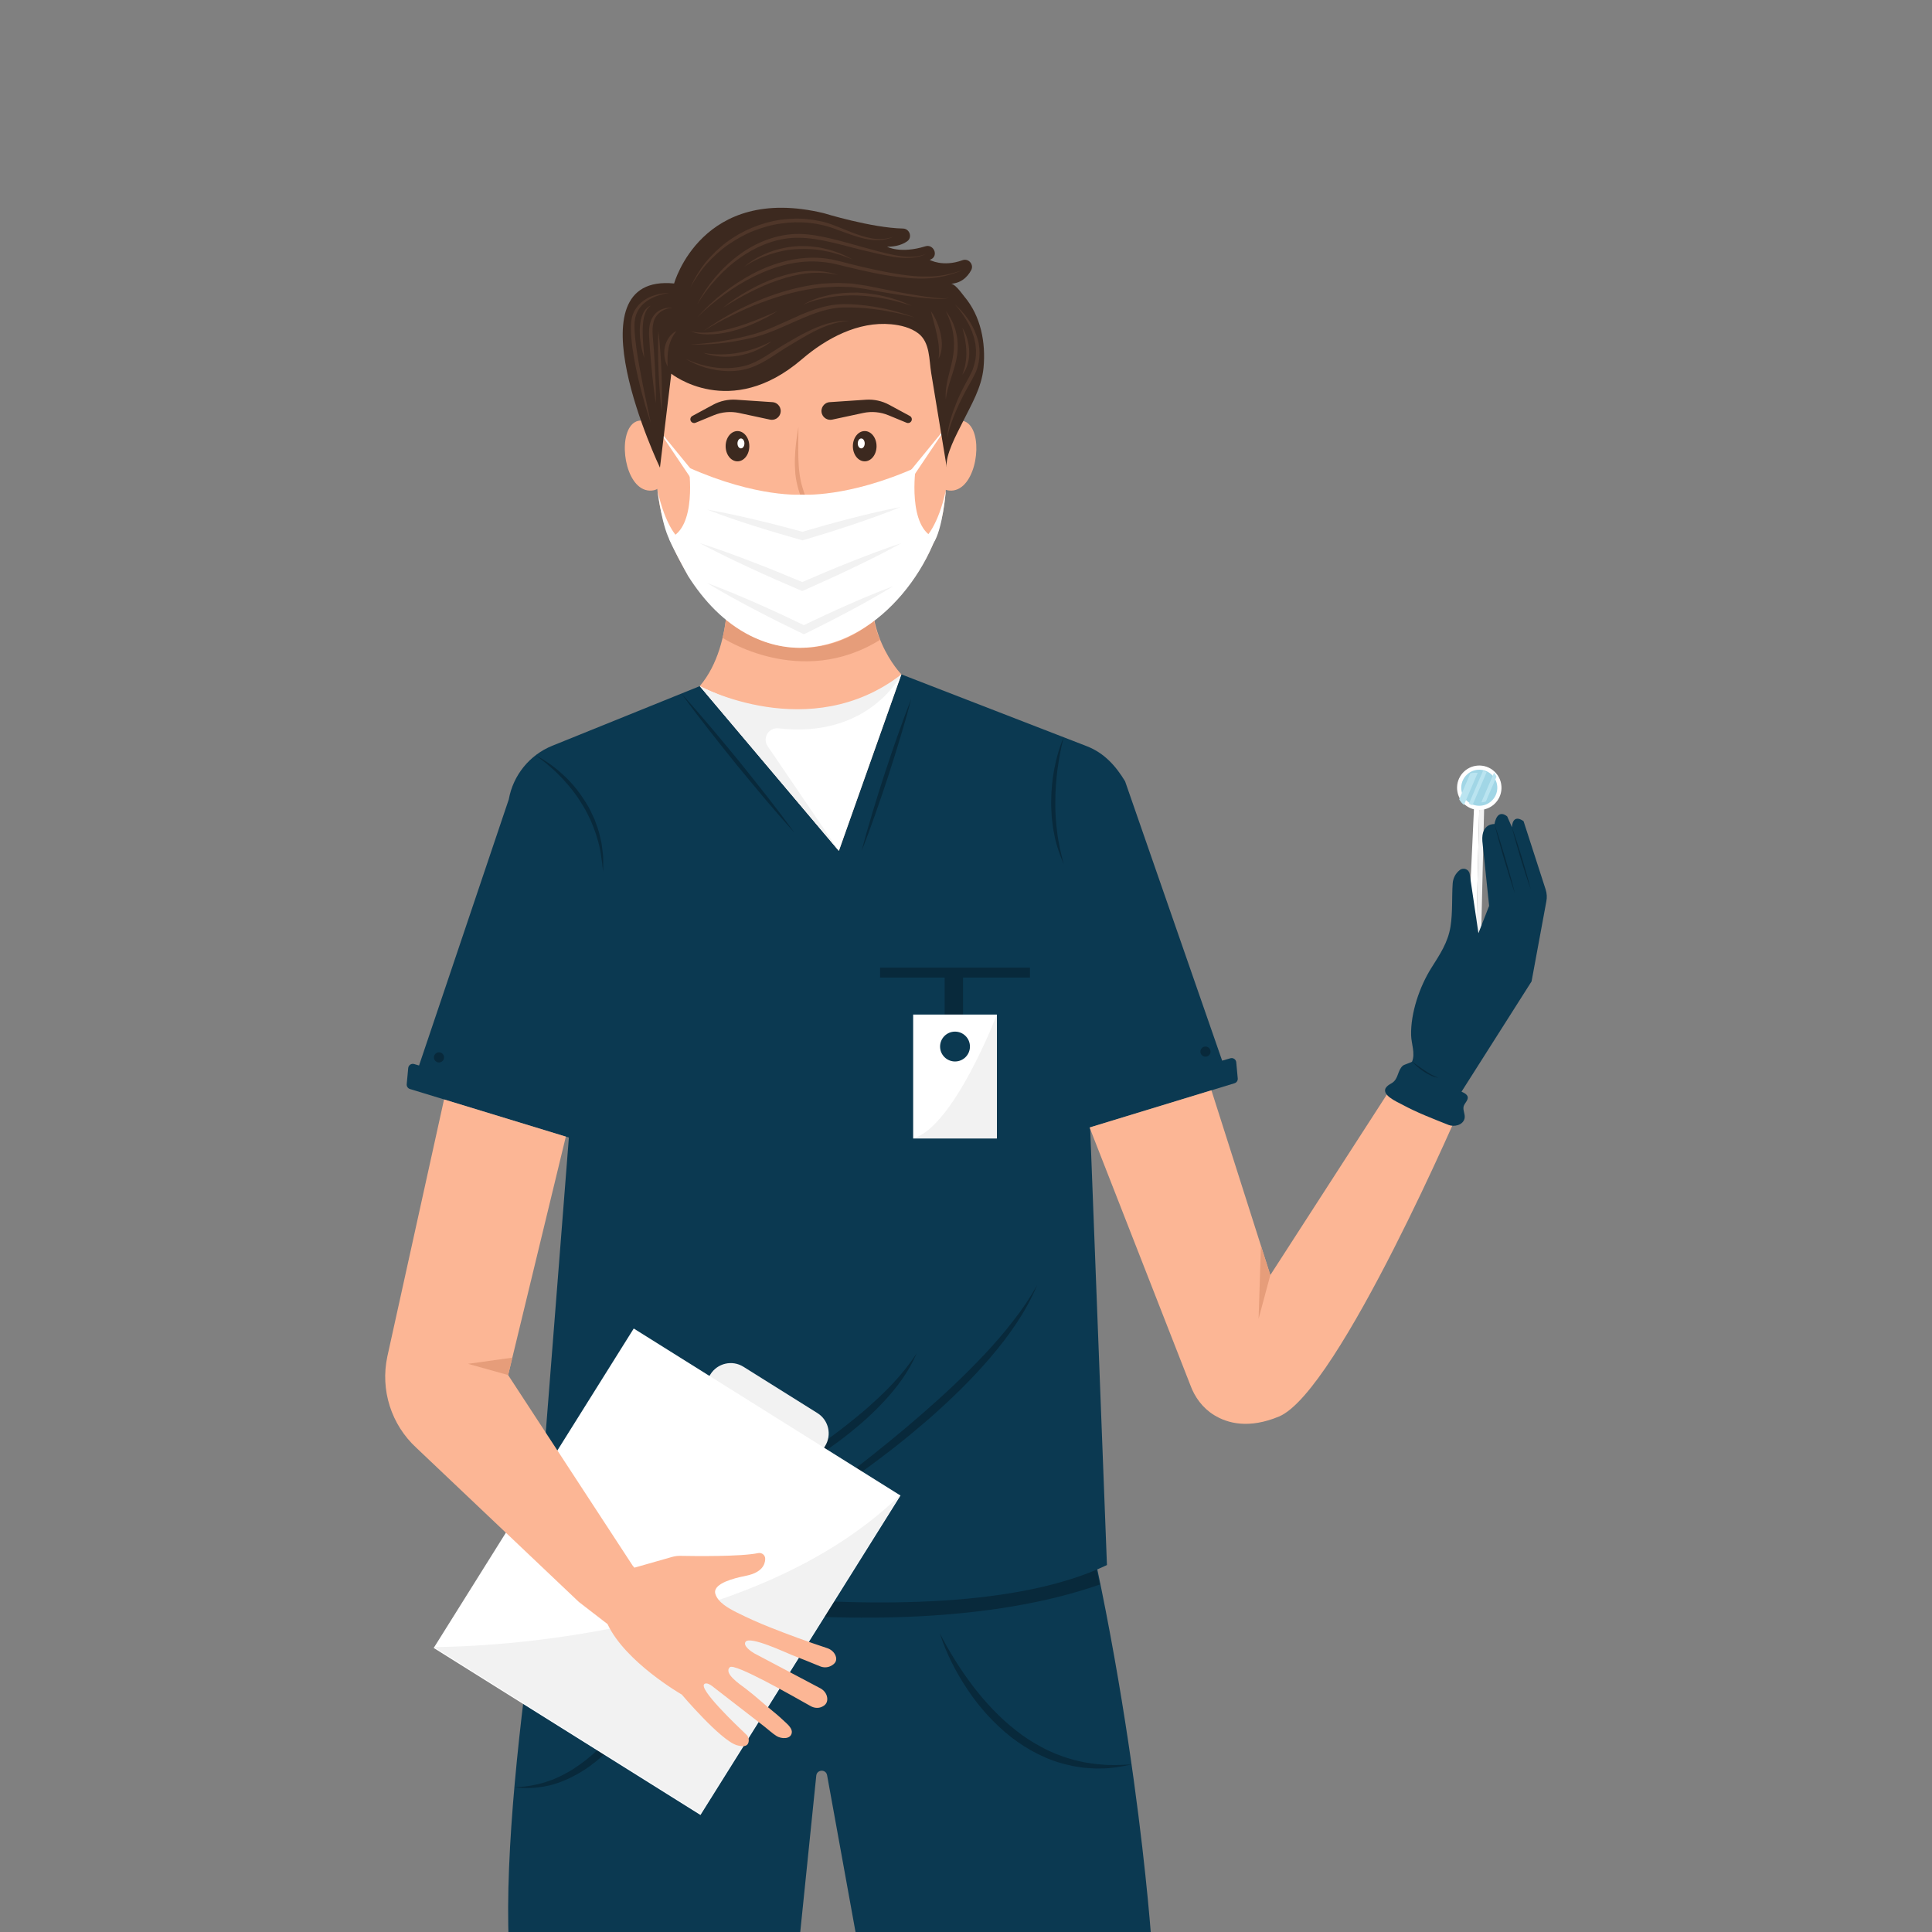 <svg version="1.1" xmlns="http://www.w3.org/2000/svg" xmlns:xlink="http://www.w3.org/1999/xlink" x="0px" y="0px"
	 viewBox="0 0 500 500" style="enable-background:new 0 0 500 500;" xml:space="preserve">

<rect x="0" y="0" width="500" height="500" fill="#808080" stroke="none"/>

<g id="OBJECTS">
	<g>
		<defs>
			<rect id="SVGID_1_" width="500" height="500"/>
		</defs>
		<clipPath id="SVGID_00000160900983649548392880000003888187503140285623_">
			<use xlink:href="#SVGID_1_"  style="overflow:visible;"/>
		</clipPath>
		<g style="clip-path:url(#SVGID_00000160900983649548392880000003888187503140285623_);">
			<g>
				<g>
					<g>
						<g>
							<path style="fill:#FCB695;" d="M187.969,147.045c0,0,2.621,19.29-6.867,30.524l36.001,42.643l16.179-45.683
								c0,0-11.421-11.685-6.194-28.349L187.969,147.045z"/>
							<path style="fill:#E69D7A;" d="M184.341,147.125c0,0,6.026,4.595,2.664,17.944c0,0,20.188,13.337,40.756,0.514
								c0,0-4.261-8.173-0.672-19.403L184.341,147.125z"/>
						</g>
						<g>
							<g>
								<g>
									<path style="fill:#FCB695;" d="M170.53,74.389c-0.134,10.008-0.268,20.016-0.401,30.025
										c-0.137,10.277-1.424,20.208,1.557,30.237c2.352,7.914,6.35,15.399,11.992,21.459c2.103,2.259,4.427,4.311,6.933,6.114
										c0.134,0.096,0.268,0.192,0.404,0.287c9.572,6.735,22.343,6.874,32.079,0.38c0.156-0.104,0.31-0.208,0.463-0.313
										c8.225-5.629,14.832-14.051,18.54-23.286c2.486-6.192,2.854-12.336,2.942-18.874c0.167-12.485,0.334-24.97,0.501-37.455
										c0.005-0.403,0.101-7.57,0.101-7.57L170.53,74.389z"/>
								</g>
							</g>
							<g>
								<path style="fill:#FCB695;" d="M172.056,112.291c0,0-5.91-6.364-9.009-1.807c-3.099,4.558-0.693,17.017,5.647,16.476
									C175.034,126.419,172.056,112.291,172.056,112.291z"/>
								<path style="fill:#FCB695;" d="M242.329,112.291c0,0,5.91-6.364,9.009-1.807c3.099,4.558,0.693,17.017-5.646,16.476
									C239.352,126.419,242.329,112.291,242.329,112.291z"/>
							</g>
							<g>
								<g>
									<g>
										<g>
											<g>
												<g>
													<g>
														<path style="fill:#3C291F;" d="M226.85,115.476c0,2.163-1.372,3.917-3.064,3.917c-1.692,0-3.064-1.754-3.064-3.917
															s1.372-3.917,3.064-3.917C225.479,111.559,226.85,113.312,226.85,115.476z"/>
														<path style="fill:#FFFFFF;" d="M223.787,114.759c0,0.708-0.403,1.282-0.9,1.282s-0.9-0.574-0.9-1.282
															c0-0.708,0.403-1.282,0.9-1.282S223.787,114.05,223.787,114.759z"/>
													</g>
												</g>
												<path style="fill:#3C291F;" d="M212.718,107.101L212.718,107.101c-0.487-1.425,0.511-2.924,2.013-3.025l9.368-0.628
													c2.09-0.14,4.177,0.315,6.019,1.312l5.351,2.896c0.519,0.281,0.671,0.955,0.322,1.431l0,0
													c-0.265,0.362-0.743,0.496-1.157,0.325l-4.699-1.941c-2.077-0.858-4.367-1.065-6.564-0.592l-8.005,1.72
													C214.231,108.842,213.094,108.199,212.718,107.101z"/>
											</g>
											<g>
												<g>
													<g>
														<path style="fill:#3C291F;" d="M187.794,115.476c0,2.163,1.372,3.917,3.064,3.917c1.692,0,3.064-1.754,3.064-3.917
															s-1.372-3.917-3.064-3.917C189.166,111.559,187.794,113.312,187.794,115.476z"/>
														<path style="fill:#FFFFFF;" d="M190.858,114.759c0,0.708,0.403,1.282,0.9,1.282c0.497,0,0.9-0.574,0.9-1.282
															c0-0.708-0.403-1.282-0.9-1.282C191.261,113.476,190.858,114.05,190.858,114.759z"/>
													</g>
												</g>
												<path style="fill:#3C291F;" d="M201.926,107.101L201.926,107.101c0.487-1.425-0.511-2.924-2.013-3.025l-9.368-0.628
													c-2.09-0.14-4.177,0.315-6.019,1.312l-5.351,2.896c-0.519,0.281-0.671,0.955-0.322,1.431l0,0
													c0.265,0.362,0.743,0.496,1.157,0.325l4.699-1.941c2.077-0.858,4.367-1.065,6.564-0.592l8.005,1.72
													C200.413,108.842,201.551,108.199,201.926,107.101z"/>
											</g>
										</g>
									</g>
									<g>
										<path style="fill:#E69D7A;" d="M206.63,110.474c0.001,2.69-0.087,5.373-0.014,8.028c0.085,2.662,0.315,5.285,1.106,7.785
											c0.735,2.528,1.854,4.91,3.043,7.33c0.569,1.23,1.031,2.734,0.515,4.149c-0.546,1.391-1.805,2.187-3.014,2.711
											c1.094-0.741,2.201-1.649,2.478-2.88c0.311-1.204-0.18-2.457-0.78-3.581c-1.335-2.304-2.559-4.779-3.34-7.403
											c-0.384-1.314-0.662-2.668-0.796-4.039c-0.11-1.359-0.162-2.72-0.103-4.073
											C205.804,115.791,206.191,113.126,206.63,110.474z"/>
									</g>
								</g>
							</g>
							<g>
								<g>
									<polygon style="fill:#FFFFFF;" points="169.736,110.32 180.393,123.34 179.322,124.56 									"/>
									<polygon style="fill:#FFFFFF;" points="245.366,109.914 234.708,122.934 235.779,124.154 									"/>
									<path style="fill:#FFFFFF;" d="M244.777,126.977c0,0-0.801,10.107-3.211,13.586l-1.948-1.561
										C239.617,139.003,242.76,136.104,244.777,126.977z"/>
									<path style="fill:#FFFFFF;" d="M170.175,126.977c0,0,1.205,10.107,3.615,13.586l1.545-1.561
										C175.335,139.003,172.192,136.104,170.175,126.977z"/>
								</g>
								<g>
									<path style="fill:#FFFFFF;" d="M236.976,121.027c-17.671,7.861-29.414,6.984-29.414,6.984s-11.617,0.877-29.288-6.984
										c0,0,2.253,15.655-5.12,18.266c-0.335,0.119,4.605,9.268,4.928,9.779c4.009,6.346,9.359,12.096,16.153,15.469
										c19.979,9.918,39.309-5.475,47.104-23.386c0.267-0.613,0.534-1.231,0.758-1.861
										C234.722,136.682,236.976,121.027,236.976,121.027z"/>
									<g>
										<g>
											<path style="fill:#F2F2F2;" d="M183.07,131.907c4.219,0.718,8.383,1.635,12.529,2.619
												c4.148,0.973,8.265,2.063,12.374,3.18l-0.588,0.005l6.348-1.831c2.129-0.565,4.246-1.174,6.385-1.704
												c2.132-0.555,4.276-1.071,6.423-1.576c2.154-0.48,4.306-0.971,6.486-1.363c-2.043,0.857-4.115,1.617-6.184,2.386
												c-2.076,0.744-4.156,1.478-6.247,2.172c-2.084,0.719-4.191,1.36-6.285,2.044l-6.322,1.917l-0.292,0.089l-0.296-0.084
												c-4.097-1.159-8.187-2.345-12.244-3.648C191.098,134.824,187.057,133.465,183.07,131.907z"/>
										</g>
										<g>
											<path style="fill:#F2F2F2;" d="M181.103,140.564c2.303,0.715,4.568,1.522,6.835,2.321
												c2.258,0.822,4.512,1.653,6.749,2.522c2.249,0.843,4.464,1.765,6.698,2.644l6.649,2.761l-0.845,0.005
												c4.286-1.852,8.583-3.681,12.929-5.396c4.341-1.727,8.711-3.388,13.165-4.857c-4.101,2.275-8.286,4.358-12.501,6.375
												c-4.209,2.029-8.468,3.944-12.737,5.836l-0.423,0.188l-0.423-0.183l-6.608-2.855c-2.185-0.993-4.389-1.943-6.559-2.972
												c-2.181-1.003-4.346-2.044-6.507-3.094C185.373,142.786,183.219,141.721,181.103,140.564z"/>
										</g>
										<g>
											<path style="fill:#F2F2F2;" d="M183.07,150.917c2.189,0.782,4.332,1.659,6.479,2.527c2.137,0.889,4.267,1.793,6.381,2.73
												c2.122,0.921,4.214,1.902,6.32,2.855l6.261,2.978l-0.928,0.002c1.934-0.915,3.853-1.862,5.8-2.751
												c1.945-0.893,3.885-1.797,5.849-2.649c3.917-1.73,7.863-3.401,11.898-4.889c-3.659,2.26-7.406,4.338-11.183,6.356
												c-1.882,1.021-3.79,1.992-5.691,2.973c-1.9,0.986-3.828,1.913-5.741,2.872l-0.46,0.231l-0.468-0.229l-6.228-3.046
												c-2.057-1.055-4.127-2.082-6.169-3.169c-2.049-1.071-4.083-2.175-6.109-3.294
												C187.065,153.274,185.045,152.143,183.07,150.917z"/>
										</g>
									</g>
								</g>
							</g>
						</g>
						<g>
							<g>
								<path style="fill:#0B3951;" d="M147.307,365.035c0,0-17.739,90.247-15.628,137.965h75.118l4.454-43.465
									c0.167-1.631,2.51-1.722,2.802-0.108L221.952,503h76.082c0,0-4.383-66.982-23.698-136.846L147.307,365.035z"/>
								<path style="fill:#08293B;" d="M147.307,365.035l-7.456,44.104c0,0,87.933,20.767,144.796,0.931l-10.31-43.916
									L147.307,365.035z"/>
							</g>
							<path style="fill:#0B3951;" d="M281.998,288.386c-0.012,1.175-0.015,1.825-0.015,1.825l35.988-10.878l-26.803-77.144
								c-0.001,0.001-0.002,0.003-0.003,0.004c-2.378-3.936-5.374-7.323-9.9-9.076l-47.982-18.588l-16.179,45.683l-36.001-42.643
								l-38.156,15.425c-5.891,2.381-10.147,7.62-11.271,13.874L108.198,276.5l39.432,12.749l-9.081,115.784
								c0,0,102.334,21.784,147.928,0"/>
							<g>
								<g>
									<path style="fill:#08293B;" d="M176.231,418.651c-1.322,5.341-3.322,10.507-5.716,15.481
										c-2.388,4.981-5.303,9.732-8.753,14.104c-3.515,4.296-7.593,8.291-12.54,11.003c-2.454,1.352-5.076,2.453-7.826,2.999
										c-2.742,0.551-5.549,0.673-8.275,0.316c2.751-0.118,5.442-0.526,8.009-1.333l1.903-0.653l1.835-0.819
										c0.615-0.26,1.185-0.622,1.78-0.923c0.598-0.297,1.162-0.657,1.721-1.024c2.243-1.446,4.374-3.081,6.288-4.962
										c1.941-1.848,3.763-3.83,5.435-5.943c3.372-4.206,6.295-8.788,8.945-13.533C171.673,428.607,174.072,423.7,176.231,418.651
										z"/>
								</g>
								<g>
									<path style="fill:#08293B;" d="M243.223,422.677c2.461,4.851,5.35,9.429,8.589,13.706
										c3.253,4.262,6.935,8.181,11.118,11.449c2.065,1.669,4.316,3.085,6.647,4.328c1.154,0.653,2.371,1.167,3.581,1.707
										c1.244,0.443,2.47,0.958,3.753,1.298c1.261,0.425,2.573,0.641,3.871,0.948l1.977,0.3c0.66,0.118,1.325,0.172,1.994,0.212
										c2.673,0.303,5.37,0.137,8.093,0.007c-2.648,0.599-5.373,1.056-8.131,1.044c-0.69,0.026-1.379,0.023-2.067-0.038
										l-2.07-0.136c-1.367-0.199-2.749-0.369-4.093-0.721c-5.441-1.201-10.49-3.881-14.873-7.263
										c-4.349-3.452-8.1-7.595-11.153-12.165C247.403,432.794,244.869,427.878,243.223,422.677z"/>
								</g>
							</g>
							<g>
								<path style="fill:#FFFFFF;" d="M181.103,177.568l36.001,42.643l16.179-45.683
									C233.283,174.529,214.223,193.906,181.103,177.568z"/>
								<path style="fill:#F2F2F2;" d="M198.661,193.103l18.443,27.109l-36.001-42.643c0,0,28.495,15.307,52.18-3.04
									c0,0-8.294,16.679-31.808,13.962C198.943,188.199,197.227,190.996,198.661,193.103z"/>
							</g>
							<g>
								<g>
									<g>
										<g>
											<path style="fill:#08293B;" d="M235.816,180.904c-0.42,1.675-0.905,3.329-1.355,4.994l-1.461,4.96
												c-0.976,3.306-2.031,6.586-3.087,9.866c-1.08,3.272-2.163,6.543-3.324,9.789l-1.745,4.867
												c-0.619,1.61-1.203,3.232-1.853,4.832c0.419-1.676,0.904-3.329,1.354-4.995l1.461-4.96
												c0.977-3.306,2.032-6.586,3.089-9.865c1.081-3.271,2.163-6.543,3.325-9.788l1.745-4.867
												C234.583,184.126,235.167,182.505,235.816,180.904z"/>
										</g>
										<g>
											<path style="fill:#08293B;" d="M176.347,179.491c1.311,1.422,2.569,2.887,3.854,4.329l3.768,4.4
												c2.503,2.94,4.931,5.941,7.4,8.909c2.402,3.023,4.84,6.016,7.208,9.066l3.536,4.588c1.148,1.554,2.325,3.085,3.448,4.66
												c-1.311-1.421-2.569-2.887-3.855-4.328l-3.768-4.4c-2.501-2.942-4.932-5.941-7.399-8.91
												c-2.4-3.024-4.841-6.015-7.207-9.067l-3.536-4.588C178.647,182.596,177.47,181.065,176.347,179.491z"/>
										</g>
									</g>
									<g>
										<g>
											<path style="fill:#08293B;" d="M138.593,195.496c2.737,1.348,5.214,3.206,7.45,5.305
												c2.247,2.096,4.167,4.544,5.752,7.186c0.833,1.3,1.437,2.728,2.094,4.119c0.497,1.46,1.117,2.879,1.39,4.402
												c0.153,0.754,0.393,1.488,0.474,2.253l0.283,2.282c0.114,0.758,0.077,1.528,0.08,2.291
												c0.003,0.764-0.007,1.525-0.027,2.284c-0.332-3.027-0.658-6.035-1.606-8.894c-0.38-1.453-0.989-2.826-1.527-4.219
												c-0.667-1.337-1.257-2.717-2.081-3.969c-1.515-2.576-3.351-4.966-5.412-7.154l-1.592-1.6
												c-0.563-0.499-1.107-1.023-1.687-1.505C141.056,197.269,139.847,196.359,138.593,195.496z"/>
										</g>
										<g>
											<path style="fill:#08293B;" d="M275.287,190.801c-0.715,2.701-1.208,5.435-1.587,8.177
												c-0.37,2.743-0.568,5.504-0.584,8.262c-0.054,2.759,0.126,5.519,0.496,8.255c0.315,2.751,0.984,5.44,1.675,8.151
												c-1.082-2.567-2.039-5.238-2.5-8.017c-0.151-0.688-0.278-1.381-0.345-2.082l-0.253-2.097
												c-0.074-1.405-0.18-2.812-0.143-4.22c0.038-2.814,0.288-5.628,0.833-8.386
												C273.403,196.086,274.179,193.37,275.287,190.801z"/>
										</g>
									</g>
								</g>
								<g>
									<g>
										<path style="fill:#08293B;" d="M203.47,393.488c3.032-2.214,6.074-4.398,9.047-6.678c3-2.24,5.97-4.517,8.924-6.809
											c5.895-4.601,11.711-9.294,17.327-14.21c5.631-4.895,11.075-10.003,16.17-15.438c2.552-2.714,4.979-5.542,7.259-8.489
											c2.314-2.924,4.395-6.029,6.231-9.305c-2.907,6.945-7.346,13.197-12.245,18.908c-2.449,2.869-5.049,5.605-7.721,8.262
											c-2.693,2.635-5.46,5.193-8.289,7.676c-2.856,2.452-5.748,4.859-8.702,7.186c-2.975,2.301-5.965,4.579-9.037,6.745
											C216.321,385.703,210.009,389.796,203.47,393.488z"/>
									</g>
									<g>
										<path style="fill:#08293B;" d="M190.378,388.093c4.36-2.652,8.664-5.34,12.913-8.102c4.233-2.782,8.426-5.614,12.46-8.648
											c2.04-1.487,4.018-3.052,5.96-4.655c1.967-1.577,3.835-3.266,5.679-4.978c3.673-3.445,7.048-7.2,9.844-11.475
											c-2.01,4.708-5.139,8.926-8.659,12.654c-3.508,3.769-7.45,7.092-11.545,10.171c-4.123,3.047-8.422,5.839-12.873,8.353
											C199.708,383.928,195.136,386.233,190.378,388.093z"/>
									</g>
								</g>
							</g>
							<g>
								<rect x="227.765" y="250.424" style="fill:#08293B;" width="38.784" height="2.576"/>
								<rect x="244.481" y="253" style="fill:#08293B;" width="4.75" height="9.568"/>
								<g>
									<rect x="236.324" y="262.568" style="fill:#FFFFFF;" width="21.667" height="32.054"/>
									<path style="fill:#F2F2F2;" d="M257.99,262.568c0,0-11.074,29.05-21.667,32.054h21.667V262.568z"/>
									<path style="fill:#0B3951;" d="M251.021,270.846c0,2.134-1.73,3.864-3.864,3.864c-2.134,0-3.864-1.73-3.864-3.864
										c0-2.134,1.73-3.864,3.864-3.864C249.291,266.982,251.021,268.712,251.021,270.846z"/>
								</g>
							</g>
						</g>
						<g>
							<path style="fill:#3C291F;" d="M245.029,121.027c-0.767-4.658-1.534-9.316-2.302-13.974
								c-0.579-3.517-1.159-7.035-1.738-10.552c-0.563-3.419-0.277-7.881-3.332-10.222c-1.961-1.503-4.62-2.135-7.03-2.359
								c-8.548-0.796-16.805,3.653-23.092,9.051c-18.586,15.958-33.804,3.745-33.804,3.745l-2.934,24.312
								c0,0-23.961-50.343,3.666-47.666c0,0,7.113-25.815,38.769-18.183c0,0,12.328,3.802,20.453,3.966
								c1.751,0.035,2.514,2.319,1.074,3.315c-1.142,0.789-2.792,1.397-5.168,1.397c0,0,3.425,1.889,9.893-0.113
								c2.108-0.652,3.469,2.358,1.498,3.35c-0.124,0.063-0.25,0.116-0.377,0.158c0,0,3.389,1.951,8.496,0.089
								c1.563-0.57,3.037,1.141,2.235,2.598c-1.002,1.822-2.73,3.513-5.695,3.513c1.298-0.48,3.226,2.462,3.913,3.276
								c4.303,5.098,5.597,11.948,4.984,18.455c-0.486,5.164-3.201,9.607-5.449,14.164
								C247.725,112.111,244.509,117.87,245.029,121.027z"/>
							<g>
								<g>
									<path style="fill:#4F3629;" d="M178.665,74.389c1.024-2.289,2.336-4.455,3.893-6.446c1.621-1.934,3.429-3.725,5.459-5.25
										c4.068-3.033,8.893-5.043,13.927-5.822c2.521-0.308,5.088-0.441,7.614-0.086c0.637,0.037,1.258,0.182,1.884,0.296
										c0.623,0.132,1.254,0.206,1.869,0.396c1.24,0.324,2.426,0.772,3.591,1.244c2.334,0.93,4.616,1.952,7.016,2.581
										c1.194,0.311,2.417,0.576,3.658,0.573c1.236,0.007,2.477-0.189,3.656-0.627c-2.281,1.116-4.976,1.075-7.429,0.531
										c-2.479-0.547-4.824-1.503-7.174-2.339c-4.618-1.84-9.668-2.31-14.54-1.583c-2.448,0.312-4.826,1.03-7.126,1.914
										c-2.304,0.904-4.438,2.171-6.496,3.54c-2.036,1.413-3.864,3.106-5.536,4.944C181.271,70.115,179.891,72.201,178.665,74.389
										z"/>
								</g>
								<g>
									<path style="fill:#4F3629;" d="M180.393,78.833c2.538-4.971,6.215-9.399,10.736-12.772
										c4.498-3.358,10.05-5.581,15.782-5.524c2.866,0.063,5.631,0.616,8.359,1.26c2.725,0.659,5.413,1.414,8.088,2.18
										c2.683,0.717,5.371,1.518,8.084,2.038c2.691,0.517,5.572,0.789,8.175-0.304c-1.236,0.659-2.65,0.945-4.05,1.019
										c-1.406,0.077-2.816-0.035-4.206-0.232c-2.784-0.433-5.473-1.147-8.199-1.778c-2.718-0.651-5.393-1.432-8.099-2.038
										c-2.699-0.61-5.445-1.115-8.161-1.147c-5.491-0.136-10.839,1.999-15.326,5.146c-2.262,1.575-4.332,3.434-6.194,5.484
										C183.495,74.199,181.845,76.451,180.393,78.833z"/>
								</g>
								<g>
									<path style="fill:#4F3629;" d="M180.393,82.172c4.098-4.59,9.026-8.47,14.506-11.37c5.469-2.863,11.736-4.586,18.008-3.999
										c0.781,0.057,1.551,0.215,2.326,0.328c0.758,0.177,1.541,0.333,2.277,0.53c1.487,0.38,2.971,0.774,4.464,1.124
										c2.979,0.734,5.98,1.365,8.991,1.911c3.012,0.523,6.058,0.935,9.109,0.868c3.059,0.025,6.081-0.644,8.99-1.637
										c-2.826,1.204-5.871,1.986-8.973,2.127c-3.101,0.168-6.195-0.163-9.249-0.598c-3.06-0.431-6.076-1.094-9.078-1.785
										c-1.504-0.337-2.996-0.717-4.492-1.084c-0.751-0.192-1.479-0.327-2.219-0.494c-0.747-0.101-1.489-0.244-2.242-0.296
										c-6.037-0.646-12.119,1.02-17.567,3.688c-2.74,1.339-5.352,2.95-7.824,4.756C184.933,78.028,182.575,80.006,180.393,82.172
										z"/>
								</g>
								<g>
									<path style="fill:#4F3629;" d="M182.065,85.667c4.487-3.247,9.405-5.9,14.541-8.02c5.139-2.111,10.558-3.623,16.118-4.237
										c1.397-0.064,2.793-0.17,4.19-0.182l2.098,0.09c0.698,0.045,1.401,0.019,2.091,0.156c1.377,0.224,2.79,0.37,4.135,0.661
										l4.06,0.828c2.706,0.556,5.423,1.056,8.149,1.487c1.361,0.233,2.728,0.422,4.098,0.58c0.686,0.07,1.373,0.129,2.062,0.159
										c0.344,0.008,0.689,0.024,1.033,0.006c0.337-0.026,0.705-0.014,1-0.196c-0.285,0.205-0.657,0.22-0.994,0.271
										c-0.346,0.044-0.692,0.053-1.04,0.07c-0.694,0.011-1.388-0.013-2.081-0.046c-1.384-0.084-2.768-0.199-4.144-0.359
										c-2.752-0.335-5.492-0.751-8.222-1.216c-1.368-0.218-2.729-0.474-4.088-0.737c-1.362-0.279-2.709-0.397-4.063-0.604
										c-0.673-0.127-1.361-0.093-2.043-0.129l-2.048-0.066c-1.365,0.026-2.73,0.15-4.095,0.221
										c-5.458,0.519-10.791,2.018-15.934,3.955c-2.582,0.953-5.1,2.083-7.57,3.308C186.832,82.865,184.416,84.209,182.065,85.667
										z"/>
								</g>
								<g>
									<path style="fill:#4F3629;" d="M247.157,78.833c2.383,2.075,4.35,4.72,5.465,7.759c1.22,3.006,1.167,6.527-0.018,9.578
										c-0.366,0.725-0.718,1.483-1.102,2.175c-0.384,0.684-0.79,1.356-1.156,2.05c-0.773,1.366-1.454,2.778-2.147,4.187
										c-0.666,1.42-1.278,2.867-1.8,4.347c-0.546,1.473-1.008,2.981-1.269,4.541c0.149-3.183,1.201-6.249,2.365-9.197
										c0.598-1.475,1.286-2.912,2.016-4.324c0.352-0.714,0.765-1.394,1.145-2.092c0.375-0.693,0.675-1.375,1.021-2.061
										c0.498-1.429,0.924-2.91,0.892-4.439c0.075-0.761-0.076-1.518-0.128-2.28c-0.178-0.744-0.279-1.509-0.543-2.237
										c-0.444-1.477-1.118-2.895-1.941-4.222C249.161,81.273,248.219,80.006,247.157,78.833z"/>
								</g>
								<g>
									<path style="fill:#4F3629;" d="M244.777,80.5c1.212,1.571,2.13,3.408,2.617,5.375c0.506,1.963,0.58,4.035,0.303,6.044
										c-0.594,4.05-2.492,7.549-2.92,11.504c-0.179-1.987,0.168-4.006,0.643-5.926c0.46-1.931,1.03-3.812,1.288-5.717
										c0.28-1.901,0.254-3.84-0.074-5.741C246.295,84.139,245.66,82.277,244.777,80.5z"/>
								</g>
								<g>
									<path style="fill:#4F3629;" d="M240.898,80.5c0.644,0.874,1.138,1.839,1.561,2.832c0.425,0.993,0.754,2.029,0.985,3.093
										c0.207,1.067,0.368,2.156,0.294,3.26c-0.06,1.093-0.29,2.208-0.84,3.149c0.152-1.076,0.141-2.105,0.059-3.135
										c-0.083-1.028-0.277-2.049-0.491-3.065C242.043,84.593,241.43,82.591,240.898,80.5z"/>
								</g>
								<g>
									<path style="fill:#4F3629;" d="M178.665,89.167c4.994-0.295,9.949-1.013,14.764-2.26c4.859-1.111,9.258-3.452,13.871-5.467
										c2.32-0.967,4.708-1.854,7.217-2.331c1.246-0.27,2.529-0.366,3.806-0.404c1.264-0.011,2.523,0.053,3.779,0.16
										c5.022,0.427,9.959,1.567,14.652,3.306c-2.414-0.66-4.839-1.261-7.299-1.669c-2.45-0.449-4.926-0.744-7.405-0.869
										c-1.239-0.054-2.481-0.078-3.717-0.063c-1.218,0.053-2.44,0.156-3.637,0.431c-2.407,0.486-4.725,1.38-7.006,2.358
										c-4.564,1.902-9.097,4.321-14.081,5.291c-2.455,0.55-4.939,0.952-7.435,1.222
										C183.676,89.106,181.168,89.233,178.665,89.167z"/>
								</g>
								<g>
									<path style="fill:#4F3629;" d="M177.398,92.833c1.73,0.811,3.521,1.46,5.371,1.859c1.84,0.42,3.724,0.633,5.597,0.581
										c1.866-0.074,3.738-0.312,5.479-0.935c1.752-0.612,3.378-1.563,4.97-2.581c1.603-0.997,3.204-2.077,4.875-3.019
										c1.651-0.95,3.289-1.946,5.017-2.791c1.715-0.863,3.496-1.622,5.342-2.177c1.853-0.521,3.783-0.817,5.693-0.723
										c-3.834,0.228-7.384,1.742-10.676,3.581c-1.645,0.939-3.282,1.901-4.913,2.895c-1.639,0.958-3.184,2.041-4.805,3.081
										c-1.632,1.008-3.339,1.975-5.206,2.595c-1.87,0.62-3.83,0.887-5.773,0.842C184.482,95.963,180.654,94.838,177.398,92.833z"
										/>
								</g>
								<g>
									<path style="fill:#4F3629;" d="M173.137,75.833c-1.638,0.229-3.25,0.674-4.679,1.446c-1.429,0.75-2.682,1.839-3.412,3.234
										c-0.751,1.399-0.915,2.987-0.828,4.61c0.05,1.624,0.232,3.26,0.468,4.887c0.448,3.26,1.083,6.504,1.713,9.749
										c0.323,1.622,0.656,3.243,1.012,4.859l1.022,4.866c-1.08-3.14-1.973-6.337-2.785-9.557c-0.81-3.221-1.476-6.48-1.953-9.781
										c-0.22-1.653-0.403-3.316-0.422-5.005c-0.037-1.661,0.159-3.51,1.104-5.004c0.902-1.51,2.33-2.608,3.868-3.298
										C169.809,76.188,171.477,75.839,173.137,75.833z"/>
								</g>
								<g>
									<path style="fill:#4F3629;" d="M174.065,79.679c-2.357,0.076-4.502,1.603-4.952,3.805c-0.29,1.069-0.259,2.204-0.195,3.335
										l0.285,3.493c0.161,2.331,0.319,4.662,0.401,6.999l0.119,3.506c0.003,1.172,0.041,2.341,0.014,3.516
										c-0.199-1.156-0.334-2.318-0.502-3.478l-0.397-3.488c-0.262-2.326-0.448-4.658-0.631-6.99l-0.231-3.501
										c-0.01-1.192-0.034-2.441,0.405-3.615c0.392-1.166,1.144-2.268,2.221-2.887C171.665,79.763,172.9,79.527,174.065,79.679z"
										/>
								</g>
								<g>
									<path style="fill:#4F3629;" d="M175.064,85.667c-1.063,1.329-1.684,2.781-2.021,4.314c-0.16,0.769-0.239,1.558-0.276,2.364
										c-0.024,0.403-0.002,0.81-0.02,1.225c0.007,0.413,0.033,0.828,0.008,1.263c-0.191-0.382-0.348-0.781-0.493-1.187
										c-0.098-0.414-0.229-0.832-0.274-1.262c-0.125-0.859-0.086-1.744,0.078-2.612c0.201-0.859,0.533-1.697,1.044-2.417
										C173.612,86.638,174.267,86.007,175.064,85.667z"/>
								</g>
								<g>
									<path style="fill:#4F3629;" d="M192.657,69c1.869-1.628,4.09-2.838,6.418-3.724c2.333-0.88,4.808-1.419,7.308-1.556
										c0.623-0.072,1.251-0.017,1.876-0.013c0.625,0.016,1.252,0.006,1.871,0.105l1.861,0.221
										c0.614,0.106,1.22,0.267,1.826,0.409c1.227,0.236,2.378,0.739,3.555,1.126c1.148,0.471,2.249,1.052,3.352,1.6
										c-1.177-0.395-2.299-0.905-3.476-1.254c-1.188-0.312-2.339-0.747-3.556-0.909c-2.385-0.542-4.842-0.656-7.265-0.537
										c-2.437,0.071-4.838,0.605-7.158,1.349C196.947,66.575,194.708,67.623,192.657,69z"/>
								</g>
								<g>
									<path style="fill:#4F3629;" d="M207.918,78.833c2.069-1.254,4.417-1.998,6.786-2.5c2.38-0.496,4.819-0.637,7.248-0.611
										c1.211,0.102,2.427,0.143,3.624,0.352c1.205,0.148,2.395,0.38,3.57,0.679c1.185,0.251,2.323,0.684,3.481,1.019
										c1.131,0.424,2.247,0.888,3.353,1.36c-1.167-0.313-2.301-0.706-3.462-1.009c-1.171-0.261-2.313-0.628-3.497-0.807
										c-2.341-0.483-4.716-0.75-7.095-0.846c-2.38-0.087-4.764,0.062-7.119,0.428C212.457,77.276,210.121,77.86,207.918,78.833z"
										/>
								</g>
								<g>
									<path style="fill:#4F3629;" d="M187.065,79.679c2.056-1.717,4.317-3.177,6.649-4.504c2.343-1.308,4.788-2.451,7.332-3.342
										c2.561-0.826,5.195-1.497,7.895-1.686c2.697-0.15,5.425,0.129,7.957,1.02c-2.618-0.589-5.277-0.708-7.906-0.445
										c-2.627,0.302-5.202,0.953-7.702,1.819c-2.522,0.817-4.93,1.953-7.306,3.14c-1.193,0.586-2.357,1.235-3.506,1.908
										C189.315,78.241,188.184,78.947,187.065,79.679z"/>
								</g>
								<g>
									<path style="fill:#4F3629;" d="M182.065,91.333c1.514,0.288,3.038,0.398,4.554,0.384c1.515-0.033,3.028-0.133,4.512-0.425
										c1.482-0.281,2.956-0.642,4.382-1.164c1.444-0.48,2.815-1.147,4.218-1.795c-0.626,0.445-1.263,0.89-1.927,1.289
										c-0.686,0.357-1.357,0.755-2.08,1.043c-1.412,0.663-2.934,1.06-4.462,1.366c-1.536,0.283-3.108,0.366-4.661,0.261
										C185.051,92.186,183.499,91.921,182.065,91.333z"/>
								</g>
								<g>
									<path style="fill:#4F3629;" d="M249.065,84.833c1.122,1.807,1.691,3.944,1.769,6.092c0.04,1.077-0.096,2.163-0.38,3.201
										c-0.254,1.05-0.79,2.01-1.39,2.874c0.344-1.006,0.671-1.983,0.819-3.002c0.155-1.011,0.253-2.029,0.201-3.052
										c-0.024-1.022-0.142-2.044-0.314-3.062C249.583,86.868,249.365,85.848,249.065,84.833z"/>
								</g>
								<g>
									<path style="fill:#4F3629;" d="M178.665,85.667c0.941,0.309,1.927,0.395,2.901,0.421c0.977,0.011,1.953-0.02,2.921-0.157
										c1.933-0.257,3.854-0.639,5.725-1.219c0.949-0.24,1.864-0.6,2.801-0.888l2.762-1.026c1.831-0.723,3.627-1.529,5.456-2.298
										c-0.842,0.52-1.709,0.999-2.566,1.501c-0.876,0.462-1.775,0.883-2.663,1.327c-0.899,0.423-1.827,0.78-2.745,1.163
										c-0.945,0.314-1.871,0.683-2.836,0.94c-1.908,0.572-3.887,0.947-5.884,1.072C182.559,86.605,180.474,86.536,178.665,85.667
										z"/>
								</g>
								<g>
									<path style="fill:#4F3629;" d="M168.432,79.132c-0.533,0.286-0.897,0.771-1.161,1.28c-0.287,0.502-0.441,1.069-0.597,1.623
										c-0.265,1.132-0.33,2.311-0.354,3.485c-0.009,1.179,0.046,2.364,0.135,3.551c0.08,1.19,0.208,2.379,0.276,3.588
										c-0.354-1.153-0.678-2.322-0.857-3.52c-0.21-1.193-0.301-2.408-0.304-3.629c0.04-1.219,0.141-2.456,0.544-3.638
										c0.217-0.583,0.462-1.162,0.85-1.659C167.35,79.735,167.826,79.263,168.432,79.132z"/>
								</g>
								<g>
									<path style="fill:#4F3629;" d="M170.379,85.667c0.226,1.726,0.37,3.455,0.501,5.185c0.14,1.729,0.221,3.461,0.302,5.193
										c0.063,1.733,0.124,3.465,0.128,5.2c0.011,1.735,0.01,3.47-0.074,5.209c-0.227-1.726-0.371-3.455-0.502-5.185
										c-0.139-1.729-0.221-3.461-0.3-5.193c-0.062-1.733-0.124-3.465-0.126-5.2C170.295,89.141,170.296,87.405,170.379,85.667z"
										/>
								</g>
							</g>
						</g>
					</g>
					<g>
						<g>
							<path style="fill:#0B3951;" d="M270.693,295.242l48.795-14.898c0.542-0.165,0.893-0.689,0.84-1.253l-0.388-4.175
								c-0.069-0.747-0.803-1.246-1.523-1.036l-45.2,13.184L270.693,295.242z"/>
							<path style="fill:#08293B;" d="M313.176,272.69c-0.293,0.663-1.068,0.963-1.731,0.669c-0.663-0.293-0.963-1.068-0.669-1.731
								c0.293-0.663,1.068-0.963,1.731-0.669C313.17,271.252,313.469,272.027,313.176,272.69z"/>
						</g>
						<g>
							<path style="fill:#0B3951;" d="M154.893,296.735l-48.795-14.898c-0.542-0.165-0.893-0.689-0.84-1.253l0.388-4.175
								c0.069-0.747,0.803-1.246,1.523-1.036l45.2,13.184L154.893,296.735z"/>
							<path style="fill:#08293B;" d="M112.409,274.183c0.293,0.663,1.068,0.963,1.731,0.669c0.663-0.293,0.963-1.068,0.669-1.731
								c-0.293-0.663-1.068-0.963-1.731-0.669C112.416,272.745,112.116,273.52,112.409,274.183z"/>
						</g>
					</g>
				</g>
				<g>
					<g>
						<path style="fill:#FCB695;" d="M281.986,291.794l26.043,66.592c1.143,3.198,3.242,6.018,6.128,7.808
							c3.573,2.216,9.083,3.626,16.831,0.406c15.496-6.441,47.846-82.062,47.846-82.062l-16.905-5.942l-33.174,51.395l-15.24-47.823
							L281.986,291.794z"/>
						<g>
							<g>
								<g>
									<g>
										<path style="fill:#F2F2F2;" d="M384.137,207.375l-1.259-0.041l-1.408,59.912c-0.02,0.877-0.613,1.598-1.408,1.838
											c0.197,0.074,0.404,0.126,0.626,0.133c1.099,0.036,2.016-0.831,2.042-1.93L384.137,207.375z"/>
										<path style="fill:#FFFFFF;" d="M381.47,267.246l1.408-59.912l-1.323-0.044l-2.778,59.859
											c-0.041,0.88,0.504,1.642,1.284,1.935C380.857,268.844,381.449,268.123,381.47,267.246z"/>
									</g>
									<g>
										<polygon style="fill:#FFFFFF;" points="380.166,265.898 380.983,239.581 381.9,213.268 381.083,239.584 										"/>
									</g>
								</g>
								<path style="fill:#FFFFFF;" d="M388.582,204.058c-0.105,3.174-2.762,5.662-5.936,5.558
									c-3.174-0.104-5.662-2.762-5.558-5.936c0.104-3.174,2.762-5.662,5.936-5.558
									C386.198,198.226,388.686,200.884,388.582,204.058z"/>
								<path style="fill:#A1D6E6;" d="M387.499,204.022c-0.085,2.576-2.242,4.595-4.818,4.51c-2.576-0.085-4.595-2.242-4.511-4.818
									s2.242-4.595,4.818-4.51C385.565,199.289,387.584,201.446,387.499,204.022z"/>
								<g>
									<defs>
										<path id="SVGID_00000060007833450686408460000014901511856495349895_" d="M387.499,204.022
											c-0.085,2.576-2.242,4.595-4.818,4.51c-2.576-0.085-4.595-2.242-4.511-4.818s2.242-4.595,4.818-4.51
											C385.565,199.289,387.584,201.446,387.499,204.022z"/>
									</defs>
									<clipPath id="SVGID_00000015323554059519315010000014284800911420622262_">
										<use xlink:href="#SVGID_00000060007833450686408460000014901511856495349895_"  style="overflow:visible;"/>
									</clipPath>
									
										<rect x="379.925" y="191.472" transform="matrix(0.919 0.394 -0.394 0.919 110.254 -133.539)" style="clip-path:url(#SVGID_00000015323554059519315010000014284800911420622262_);fill:#BAE4F0;" width="1.701" height="21.247"/>
									
										<rect x="382.346" y="192.725" transform="matrix(0.919 0.394 -0.394 0.919 110.937 -134.27)" style="clip-path:url(#SVGID_00000015323554059519315010000014284800911420622262_);fill:#BAE4F0;" width="0.992" height="21.246"/>
									
										<rect x="384.928" y="193.831" transform="matrix(0.919 0.394 -0.394 0.919 111.581 -135.197)" style="clip-path:url(#SVGID_00000015323554059519315010000014284800911420622262_);fill:#BAE4F0;" width="0.992" height="21.246"/>
								</g>
							</g>
							<g>
								<path style="fill:#0B3951;" d="M400.011,230.197L394.3,212.53c0,0-2.738-2.223-3.017,1.542l-1.214-2.772
									c0,0-2.477-2.33-3.301,1.963c0,0-3.452-0.257-3.136,4.405l1.753,16.77l-2.768,7.07c-0.754-5.105-1.507-10.211-2.26-15.316
									c-0.178-1.206-1.585-1.777-2.553-1.037c-1.092,0.835-1.755,2.104-1.85,3.476c-0.246,3.561,0.023,7.505-0.566,11.175
									c-0.663,4.132-2.767,7.219-4.948,10.678c-3.04,4.821-5.394,11.678-5.246,17.446c0.055,2.162,1.129,4.716,0.247,6.82
									c-0.066,0.158-2.082,0.773-2.392,1.047c-1.421,1.259-1.085,3.417-2.822,4.49c-0.447,0.276-0.926,0.519-1.294,0.894
									c-1.994,2.032,2.663,3.983,3.908,4.661c3.848,2.094,7.972,3.665,12.033,5.284c1.439,0.574,3.664,0.084,4.131-1.579
									c0.299-1.065-0.465-2.104-0.229-3.176c0.195-0.884,1.359-1.68,1.021-2.64c-0.2-0.568-1.039-0.987-1.559-1.203l18.13-28.539
									l3.818-20.677C400.397,232.277,400.337,231.204,400.011,230.197z"/>
								<g>
									<g>
										<path style="fill:#08293B;" d="M391.283,214.072c0.47,1.32,0.922,2.644,1.351,3.976l1.258,4.004l1.177,4.029
											c0.382,1.346,0.742,2.699,1.083,4.057c-0.47-1.319-0.922-2.644-1.352-3.976l-1.258-4.005l-1.177-4.029
											C391.984,216.783,391.625,215.431,391.283,214.072z"/>
									</g>
									<g>
										<path style="fill:#08293B;" d="M386.768,213.263c0.508,1.486,0.999,2.977,1.466,4.475l1.373,4.502l1.292,4.526
											c0.42,1.512,0.818,3.03,1.197,4.554c-0.509-1.486-0.999-2.977-1.467-4.475l-1.372-4.503l-1.291-4.526
											C387.545,216.306,387.148,214.787,386.768,213.263z"/>
									</g>
									<g>
										<path style="fill:#08293B;" d="M365.44,274.75c1.115,0.774,2.18,1.594,3.311,2.315c0.551,0.383,1.125,0.728,1.711,1.047
											c0.586,0.318,1.188,0.613,1.842,0.796c-0.685-0.033-1.343-0.272-1.967-0.544c-0.628-0.275-1.213-0.63-1.787-0.994
											C367.428,276.602,366.359,275.754,365.44,274.75z"/>
									</g>
								</g>
							</g>
						</g>
					</g>
					<g>
						<g>
							<path style="fill:#F2F2F2;" d="M210.443,379.174l-29.663-18.577l3.08-4.918c1.817-2.901,5.641-3.78,8.542-1.963
								l19.158,11.998c2.901,1.817,3.78,5.641,1.963,8.542L210.443,379.174z"/>
							<g>
								
									<rect x="131.956" y="357.787" transform="matrix(0.848 0.531 -0.531 0.848 242.097 -29.655)" style="fill:#FFFFFF;" width="81.41" height="97.489"/>
								<path style="fill:#F2F2F2;" d="M233.031,386.824l-51.743,82.624l-68.997-43.209
									C112.291,426.239,192.043,427.028,233.031,386.824z"/>
							</g>
						</g>
						<path style="fill:#FCB695;" d="M196.223,445.587c0.539,0.418,1.078,0.836,1.618,1.254c1.029,0.797,2.048,1.769,3.151,2.455
							c1.155,0.718,3.646,0.93,3.925-0.866c0.159-1.023-0.929-2.043-1.58-2.648c-1.021-0.947-2.044-1.892-3.131-2.763
							c-2.465-1.973-4.762-4.141-7.285-6.046c-1.552-1.171-5.692-3.911-4.042-5.498c1.214-1.167,16.219,7.426,20.923,10.066
							c0.817,0.459,1.797,0.6,2.676,0.277c1.465-0.537,1.722-1.563,1.596-2.482c-0.143-1.039-0.843-1.918-1.77-2.409l-17.132-9.06
							c-0.696-0.414-2.994-1.937-2.21-2.987c1.167-1.565,10.558,2.886,12.024,3.454c2.421,0.938,4.833,1.903,7.23,2.9
							c0.839,0.349,1.796,0.368,2.627-0.001c1.672-0.742,1.754-1.82,1.411-2.718c-0.366-0.96-1.205-1.66-2.181-1.981
							c-5.022-1.653-9.996-3.474-14.904-5.425c-2.894-1.15-5.738-2.42-8.519-3.82c-2.13-1.073-4.813-2.56-5.507-4.76
							c-0.138-0.438-0.103-0.842,0.064-1.212c0.982-2.178,6.505-3.223,7.987-3.536c3.942-0.833,4.813-2.809,4.846-4.329
							c0.021-0.98-0.868-1.709-1.829-1.51c-4.519,0.937-16.441,0.785-20.117,0.714c-0.736-0.014-1.467,0.081-2.174,0.283
							l-9.735,2.774l-0.434-0.507l-32.247-49.342l14.937-61.708l-31.519-9.623l-14.681,66.55
							c-1.846,8.647,1.014,17.627,7.521,23.614l42.054,39.889l7.418,5.726c4.621,9.872,19.209,18.237,19.209,18.237
							s10.074,11.867,14.23,13.103c2.802,0.834,3.163-0.499,3.101-1.455c-0.031-0.472-0.238-0.912-0.581-1.238
							c-2.544-2.417-12.557-11.935-10.884-13.15c0.577-0.419,1.567,0.212,2.021,0.564c1.714,1.329,3.429,2.658,5.144,3.986
							C191.724,442.1,193.973,443.843,196.223,445.587"/>
					</g>
				</g>
				<polygon style="fill:#E69D7A;" points="328.756,329.99 325.723,341.298 326.329,322.374 				"/>
				<polygon style="fill:#E69D7A;" points="131.505,355.863 121.128,352.957 132.595,351.358 				"/>
			</g>
		</g>
	</g>
</g>
</svg>
